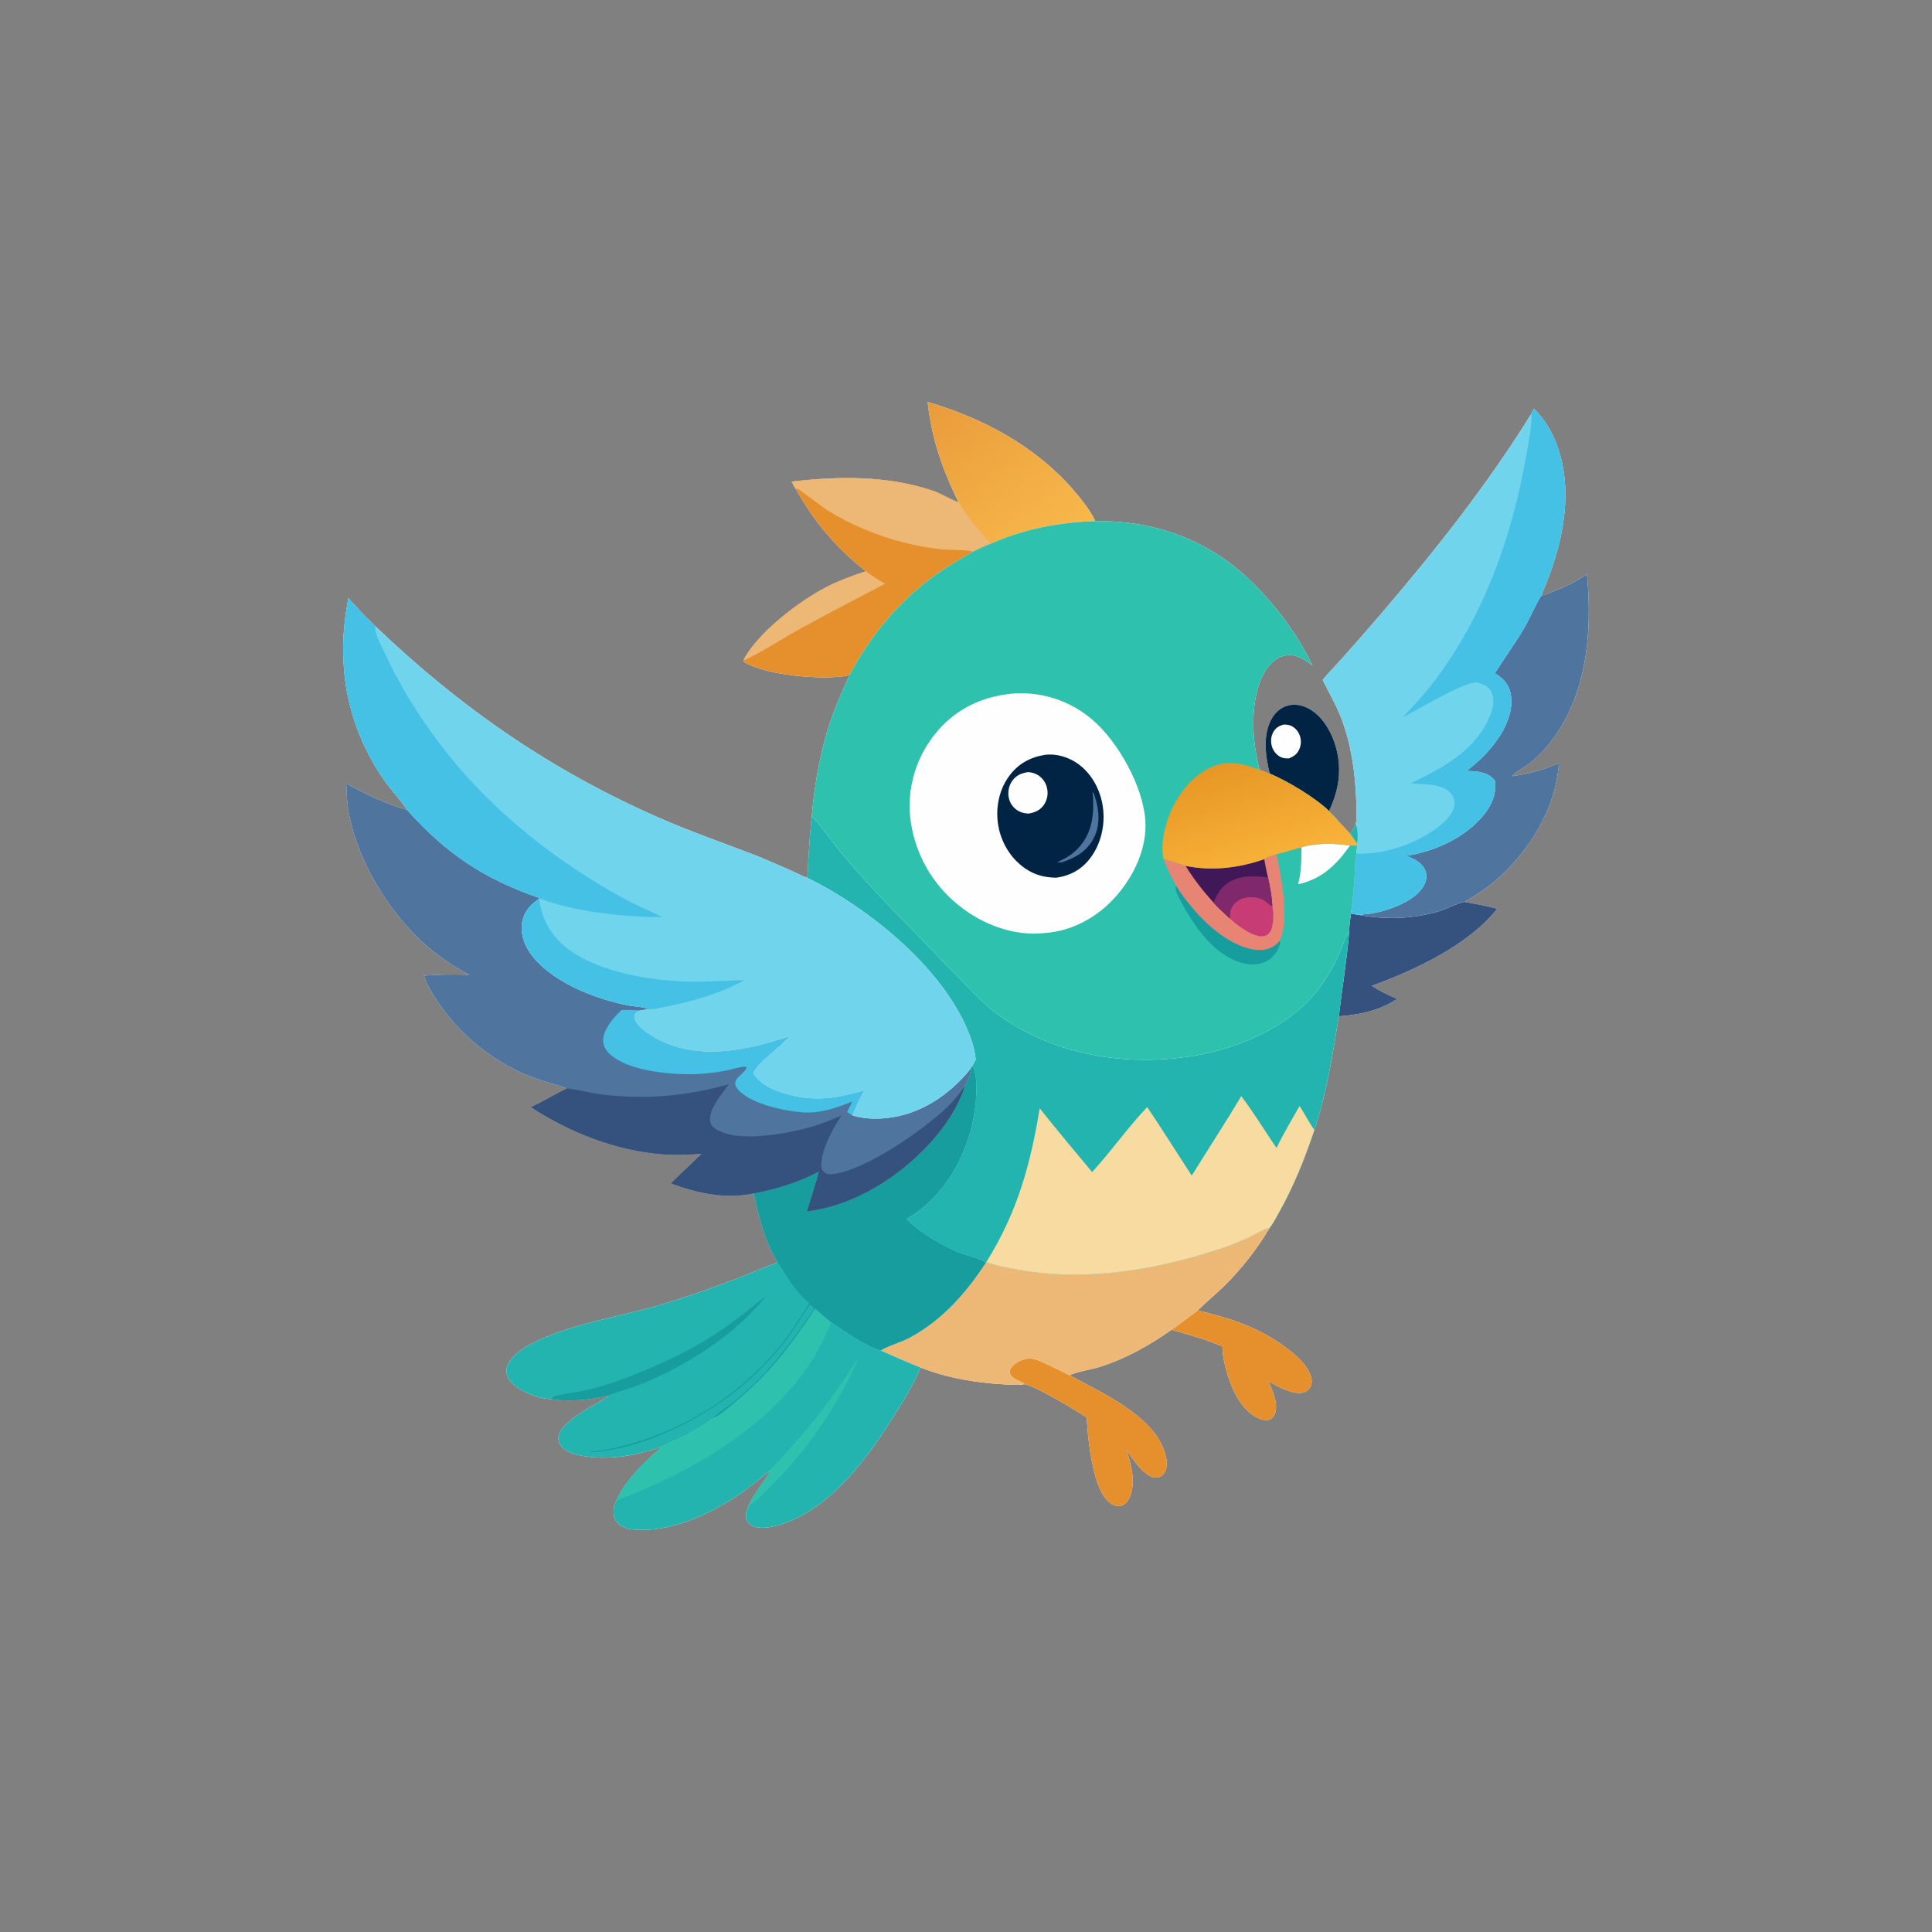 <?xml version="1.0" encoding="utf-8"?>
<!-- Generator: Adobe Illustrator 27.5.0, SVG Export Plug-In . SVG Version: 6.00 Build 0)  -->
<svg version="1.1" id="Layer_1" xmlns="http://www.w3.org/2000/svg" xmlns:xlink="http://www.w3.org/1999/xlink" x="0px" y="0px"
	 viewBox="0 0 2000 2000" style="enable-background:new 0 0 2000 2000;" xml:space="preserve">
<rect x="0" y="0" width="2000" height="2000" fill="#808080" stroke="none"/>
<g>
	<path style="fill:#FEFEFE;" d="M1601.944,794.709c3.97-1.39,7.89-2.91,11.76-4.57c-2.99,46.25-29.76,89.85-64.03,120.16
		c-10.17,8.99-21.83,16.29-33.41,23.3c11.23,2.18,22.64,4.09,33.69,7.1c-29.51,37.48-85.95,63.98-130,79.8
		c8.6,5.38,17,9.78,26.48,13.45c-18.56,12.39-38.64,16.26-60.5,18.19c-6.19,38.35-12.74,80.83-25.33,117.57
		c-9.98,29.8-21.67,59.02-37.19,86.4c-2.79,4.9-5.57,10.58-9.07,14.94c-3.32,5.59-6.81,11.06-10.47,16.41
		c-3.67,5.36-7.51,10.59-11.52,15.7c-4.02,5.1-8.19,10.07-12.52,14.91c-4.34,4.83-8.83,9.52-13.47,14.06
		c-8.62,8.34-17.93,15.98-26.45,24.41c34.07,8.3,61.43,16.7,90.29,37.72c8.47,6.17,17.42,13.71,23.06,22.67
		c2.9,4.62,5.68,10.77,4.22,16.31c-0.81,3.08-3.04,5.88-5.87,7.34c-5.92,3.05-14.13,0.66-20.04-1.53
		c-6.42-2.38-12.42-5.77-18.35-9.17c3.95,9.52,10.48,23.49,6.49,33.77c-1.01,2.6-2.74,4.77-5.42,5.76
		c-4.11,1.52-9.07,0.01-12.82-1.85c-16.4-8.12-25.64-28.06-30.78-44.61c-2.88-9.25-5.05-19.31-5.33-29.01
		c-17.08-7.6-34.72-12.2-52.61-17.35c-22.81,16.1-47.11,29.77-73.81,38.3c-8.51,2.72-25.24,5.33-31.78,8.84
		c32.86,17.52,87.1,42.09,98.6,79.8c1.99,6.51,3.37,14.12,0.02,20.45c-1.29,2.44-3.52,4.38-6.18,5.2
		c-3.61,1.11-7.34-0.11-10.47-1.98c-9.52-5.7-16.51-17.25-22.98-26.08c4.93,14.87,10.21,34.83,2.78,49.85
		c-1.64,3.32-4.27,6.51-7.92,7.64c-3.46,1.06-7.12,0.14-10.15-1.67c-11.44-6.81-16.64-26.16-19.31-38.27
		c-3.66-16.66-5.8-34.36-6.51-51.39c-12.77-7.9-51.11-31.63-64.39-34.45c-6.08,1.34-13.65,0.64-19.85,0.33
		c-29.46-1.46-60.39-6.59-87.89-17.52c-6.58,16.57-16.58,32.74-26.03,47.84c-26.08,41.69-60.41,89.99-106.96,110.24
		c-10.28,4.48-29.35,10.98-40.38,6.14c-3.11-1.36-5.94-4.27-6.93-7.55c-1.34-4.41,0.59-9.68,2.4-13.7
		c5.66-13.59,16.4-23.9,22.63-36.88c-10.53,8.6-20.87,17.41-32.12,25.09c-30.19,20.62-72.78,40.25-109.96,36.55
		c-6.37-0.64-12.85-2.63-16.98-7.83c-3.22-4.06-3.91-8.9-3.22-13.92c0.41-3.04,1.34-5.61,2.69-8.35
		c9.46-21.74,29.29-39.44,46.38-55.32c-24.59,8.45-52.12,13.48-78.08,9.7c-8.62-1.25-20.54-3.59-25.79-11.21
		c-1.97-2.85-2.93-6.35-2.3-9.79c2.92-16.02,37.82-32.16,50.7-40.74l0.59-1.33c-17.73,4.63-40.82,6.76-59.07,3.67
		c-7.61,0.13-16.85-2.84-23.82-5.8c-8.25-3.51-18.25-9.58-21.53-18.31c-1.51-4.05-1.08-8.21,0.84-12.04
		c6.58-13.09,24.48-21.75,37.24-27.21c38.32-16.45,82.12-22.7,122.17-34.65c27.69-8.26,54.5-17.88,81.45-28.29
		c12.77-4.93,25.33-10.55,38.22-15.13c-13.15-21.85-19.51-46.72-24.72-71.4c-29.66,6.1-58-0.16-85.83-10.32
		c10.33-10.51,21.38-20.4,31.85-30.78c-13.33,1.07-26.51,1.68-39.88,0.69c-48.27-3.56-96.77-22.56-136.95-48.94
		c12.85-5.82,24.72-13.18,37.33-19.41c-18.24-6.19-33.36-9.28-51.15-18.07c-2.04-0.99-4.06-2.01-6.07-3.07
		c-2.01-1.06-4-2.15-5.97-3.27c-1.97-1.12-3.93-2.27-5.86-3.46c-1.94-1.18-3.85-2.39-5.75-3.64c-1.9-1.25-3.77-2.52-5.63-3.83
		c-1.85-1.3-3.69-2.64-5.5-4c-1.81-1.37-3.6-2.76-5.37-4.19c-1.77-1.42-3.51-2.87-5.23-4.35c-1.72-1.48-3.42-2.98-5.09-4.52
		c-1.67-1.53-3.32-3.09-4.94-4.68c-1.62-1.59-3.22-3.2-4.79-4.83c-1.57-1.64-3.11-3.31-4.63-4.99c-1.51-1.69-3-3.4-4.46-5.14
		c-1.46-1.74-2.9-3.49-4.3-5.28c-1.41-1.78-2.78-3.58-4.13-5.41c-1.34-1.82-2.66-3.67-3.95-5.54c-6.01-8.74-11.86-18.32-15.27-28.41
		c15.5-1.35,31.3-1.36,46.84-0.89c-18.25-9.81-34.71-20.93-49.8-35.16c-34.97-32.94-64.49-82.09-74.17-129.29
		c-2.3-11.22-2.85-22.19-3.16-33.59c20.36,11.18,40.54,20.98,62.98,27.36c-7.91-11.68-17.92-21.93-25.81-33.69
		c-37.66-56.1-48.07-119.7-34.96-185.39c8.96,9.98,18.25,19.62,27.89,28.95c87.78,84.15,182.01,149.4,293.58,198.27
		c31.15,13.64,63.41,25.01,95.18,37.09c14.61,5.56,28.96,12.19,43.31,18.39c4.8,2.07,10.14,5.19,15.05,6.74
		c1.3-21.02,2.25-42.12,4.55-63.07c3.1-36.14,9.79-73.09,22.28-107.24c4.93-13.46,10.95-26.48,16.86-39.53
		c-0.28,0.07-0.56,0.14-0.85,0.21c-25,5.43-87.25,0-108.93-14.26l-0.04-1.36c14.37-28.08,57.35-61.04,85.75-75.68
		c13.09-6.75,27.04-11.84,41.02-16.44c-30.98-24.67-53.12-50.66-72.5-85.2c-1.72-2.44-3.02-4.96-4.34-7.63
		c48.52-5.61,98.4-6.37,145.29,9.17c9.74,3.22,18.3,9.11,27.48,12.33c-16.73-34.47-27.78-65.59-31.94-103.89
		c56.8,16.33,111.79,45.95,150.85,91.1c7.84,9.06,16.39,19.77,21.82,30.5c0.41,0.82,0.44,0.95,0.7,1.7
		c61.95-0.79,117.2,19.21,161.89,62.74c24.87,24.24,48.33,55.38,63.06,86.89c-7.76-6.34-16.1-11.99-26.67-10.75
		c-8.23,0.97-14.66,6.04-19.53,12.47c-16.04,21.16-16.83,58.1-13.09,83.36c1.16,7.59,2.65,15.11,4.48,22.57
		c3.44,1.63,7.1,2.63,10.61,4.08c-4.54-17.99-7.57-40.86,2.51-57.67c3.9-6.52,9.92-11.4,17.42-13.07
		c8.26-1.85,16.57,0.67,23.49,5.27c14.55,9.67,23.41,28.38,26.72,45.07c4.1,20.72,0.17,40.32-8.82,59.16
		c7.52,7.65,14.5,15.81,21.93,23.55c2.25-3.21,4.08-6.34,5.8-9.85c1.4-8.21,0.81-16.6,0.47-24.88c-1.2-29.13-5.08-57.76-15.57-85.17
		c-5.29-13.81-12.68-26.16-19.2-39.34c6-7.33,12.87-14.18,19.19-21.26c13.72-15.36,27.37-30.87,40.75-46.52
		c56.47-66.07,110.14-133.59,155.98-207.57l2.72-5.44c22.65,21.75,31.96,54.87,32.57,85.52c0.74,37.38-10.36,74.19-25.08,108.19
		c17.17-5.9,32.36-12.05,47.43-22.4c5.95,59.9-0.07,127.86-39.67,176.26c-5.95,7.28-11.94,13.49-19.33,19.37
		c-3.64,2.9-16.96,10.42-18.57,13.46c4.17-0.56,8.32-1.27,12.44-2.11c4.12-0.84,8.21-1.82,12.27-2.94
		S1597.964,796.089,1601.944,794.709z"/>
	<path style="fill:#012444;" d="M1375.764,839.599c-14.19-13.89-43.08-31.1-61.32-38.76c-4.54-17.99-7.57-40.86,2.51-57.67
		c3.9-6.52,9.92-11.4,17.42-13.07c8.26-1.85,16.57,0.67,23.49,5.27c14.55,9.67,23.41,28.38,26.72,45.07
		C1388.684,801.159,1384.754,820.759,1375.764,839.599z"/>
	<path style="fill:#FEFEFE;" d="M1329.162,750.028c2.08,0.113,4.238,0.175,6.219,0.881c4.483,1.595,8.071,5.347,9.836,9.714
		c0.238,0.585,0.448,1.181,0.627,1.786c0.18,0.605,0.329,1.218,0.449,1.839c0.119,0.62,0.208,1.244,0.267,1.873
		c0.058,0.629,0.085,1.26,0.081,1.891c-0.004,0.631-0.038,1.261-0.104,1.889c-0.066,0.628-0.162,1.252-0.289,1.872
		c-0.127,0.619-0.284,1.23-0.47,1.833c-0.187,0.602-0.403,1.195-0.649,1.778c-2.258,5.25-5.642,7.545-10.739,9.69
		c-3.241,0.036-6.068,0.019-8.997-1.538c-4.312-2.289-7.502-6.453-8.814-11.134c-1.354-4.835-0.935-10.263,1.574-14.659
		C1320.709,753.263,1324.306,751.265,1329.162,750.028z"/>
	<path style="fill:#E58F2D;" d="M1357.484,1433.239c-0.81,3.08-3.04,5.88-5.87,7.34c-5.92,3.05-14.13,0.66-20.04-1.53
		c-6.42-2.38-12.42-5.77-18.35-9.17c3.95,9.52,10.48,23.49,6.49,33.77c-1.01,2.6-2.74,4.77-5.42,5.76
		c-4.11,1.52-9.07,0.01-12.82-1.85c-16.4-8.12-25.64-28.06-30.78-44.61c-2.88-9.25-5.05-19.31-5.33-29.01
		c-17.08-7.6-34.72-12.2-52.61-17.35c9.229-6.44,18.07-13.43,27.16-20.05c34.07,8.3,61.43,16.7,90.29,37.72
		c8.47,6.17,17.42,13.71,23.06,22.67C1356.164,1421.549,1358.944,1427.699,1357.484,1433.239z"/>
	<path style="fill:#E58F2D;" d="M1205.784,1523.979c-1.29,2.44-3.52,4.38-6.18,5.2c-3.61,1.11-7.34-0.11-10.47-1.98
		c-9.52-5.7-16.51-17.25-22.98-26.08c4.93,14.87,10.21,34.83,2.78,49.85c-1.64,3.32-4.27,6.51-7.92,7.64
		c-3.46,1.06-7.12,0.14-10.15-1.67c-11.44-6.81-16.64-26.16-19.31-38.27c-3.66-16.66-5.8-34.36-6.51-51.39
		c-12.77-7.9-51.11-31.63-64.39-34.45c-4.48-3.48-13.4-5.1-15.19-11.24c-0.45-1.55-0.24-2.99,0.47-4.42
		c2.22-4.51,8.67-8.3,13.29-9.79c0.98-0.31,1.98-0.55,3-0.72c1.01-0.17,2.03-0.26,3.06-0.29s2.06,0.01,3.08,0.13
		c1.02,0.11,2.03,0.29,3.03,0.55c5.66,1.44,29.14,13.28,35.77,16.68c32.86,17.52,87.1,42.09,98.6,79.8
		C1207.754,1510.039,1209.134,1517.649,1205.784,1523.979z"/>
	<path style="fill:#34527D;" d="M1419.954,1020.499c8.6,5.38,17,9.78,26.48,13.45c-18.56,12.39-38.64,16.26-60.5,18.19
		c3.43-29.12,8.29-58.11,10.74-87.35c-0.1-6.18,1.15-12.82,1.8-19l7.12,1.14c28.07,5.31,57.15,4.54,84.62-3.77
		c8.31-2.52,16.53-7.54,24.89-9.33c0.38-0.08,0.77-0.15,1.16-0.23c11.23,2.18,22.64,4.09,33.69,7.1
		C1520.444,978.179,1464.004,1004.679,1419.954,1020.499z"/>
	<linearGradient id="SVGID_1_" gradientUnits="userSpaceOnUse" x1="973.779" y1="410.187" x2="1091.864" y2="567.341">
		<stop  offset="0" style="stop-color:#E99C3B"/>
		<stop  offset="1" style="stop-color:#F8B84A"/>
	</linearGradient>
	<path style="fill:url(#SVGID_1_);" d="M1133.694,539.479c-36.46,1.07-74.35,8.22-107.8,23.25c-12.81-13.39-23.91-26.79-33.63-42.66
		c-16.73-34.47-27.78-65.59-31.94-103.89c56.8,16.33,111.79,45.95,150.85,91.1c7.84,9.06,16.39,19.77,21.82,30.5
		C1133.404,538.599,1133.434,538.729,1133.694,539.479z"/>
	<path style="fill:#4F749E;" d="M1601.944,794.709c3.97-1.39,7.89-2.91,11.76-4.57c-2.99,46.25-29.76,89.85-64.03,120.16
		c-10.17,8.99-21.83,16.29-33.41,23.3c-0.39,0.08-0.78,0.15-1.16,0.23c-8.36,1.79-16.58,6.81-24.89,9.33
		c-27.47,8.31-56.55,9.08-84.62,3.77c2.83-0.09,5.64-0.29,8.45-0.6c2.81-0.3,5.6-0.72,8.37-1.23c2.78-0.52,5.53-1.14,8.26-1.87
		s5.43-1.56,8.09-2.49c12.94-4.44,30-12.6,36.04-25.78c2.06-4.49,2.46-9.5,0.49-14.1c-3.5-8.14-11.68-11.74-19.3-14.96
		c30.31-4.85,63.03-19.68,81.83-44.78c7.38-9.86,11.4-20.56,9.61-33.03c-0.68-0.82-1.35-1.62-2.11-2.36
		c-7.29-7.04-17.86-7.45-27.35-7.55c13.66-10.36,26.1-22.85,35.25-37.42c7.82-12.46,13.88-29.2,10.23-44.02
		c-2.34-9.46-8.02-14.96-16.07-19.76c9.77-15.52,20.61-30.19,29.92-46.04c6.52-11.1,11.33-23.2,18.02-34.11
		c17.17-5.9,32.36-12.05,47.43-22.4c5.95,59.9-0.07,127.86-39.67,176.26c-5.95,7.28-11.94,13.49-19.33,19.37
		c-3.64,2.9-16.96,10.42-18.57,13.46c4.17-0.56,8.32-1.27,12.44-2.11c4.12-0.84,8.21-1.82,12.27-2.94
		S1597.964,796.089,1601.944,794.709z"/>
	<path style="fill:#E58F2D;" d="M1025.894,562.729c-6.07,2.69-12.54,5.12-18.38,8.25c-14.85,8.47-29.7,17.15-43.45,27.36
		c-35.02,26.01-64.56,61.99-84.68,100.59c-0.28,0.07-0.56,0.14-0.85,0.21c-25,5.43-87.25,0-108.93-14.26l-0.04-1.36
		c14.37-28.08,57.35-61.04,85.75-75.68c13.09-6.75,27.04-11.84,41.02-16.44c-30.98-24.67-53.12-50.66-72.5-85.2
		c-1.72-2.44-3.02-4.96-4.34-7.63c48.52-5.61,98.4-6.37,145.29,9.17c9.74,3.22,18.3,9.11,27.48,12.33
		C1001.984,535.939,1013.084,549.339,1025.894,562.729z"/>
	<path style="fill:#EDB775;" d="M916.384,604.139c-30.95,16.46-62.22,32.45-92.87,49.43c-10.79,5.98-44.93,27.48-53.95,29.95
		c14.37-28.08,57.35-61.04,85.75-75.68c13.09-6.75,27.04-11.84,41.02-16.44c6.14,4.39,12.22,8.8,18.98,12.2L916.384,604.139z"/>
	<path style="fill:#EDB775;" d="M1025.894,562.729c-6.07,2.69-12.54,5.12-18.38,8.25c-10.21-2.27-22.13-1.27-32.69-2.34
		c-27.58-2.79-55.45-10.31-80.95-21.12c-12.86-5.45-25.18-11.64-37.02-19.07c-4.58-2.87-29.87-22-30.4-22.17
		c-0.84-0.26-1.75-0.05-2.62-0.08c-1.72-2.44-3.02-4.96-4.34-7.63c48.52-5.61,98.4-6.37,145.29,9.17
		c9.74,3.22,18.3,9.11,27.48,12.33C1001.984,535.939,1013.084,549.339,1025.894,562.729z"/>
	<path style="fill:#EDB775;" d="M1314.344,1271.049c-3.32,5.59-6.81,11.06-10.47,16.41c-3.67,5.36-7.51,10.59-11.52,15.7
		c-4.02,5.1-8.19,10.07-12.52,14.91c-4.34,4.83-8.83,9.52-13.47,14.06c-8.62,8.34-17.93,15.98-26.45,24.41
		c-9.09,6.62-17.93,13.61-27.16,20.05c-22.81,16.1-47.11,29.77-73.81,38.3c-8.51,2.72-25.24,5.33-31.78,8.84
		c-6.63-3.4-30.11-15.24-35.77-16.68c-1-0.26-2.01-0.44-3.03-0.55c-1.02-0.12-2.05-0.16-3.08-0.13s-2.05,0.12-3.06,0.29
		c-1.02,0.17-2.02,0.41-3,0.72c-4.62,1.49-11.07,5.28-13.29,9.79c-0.71,1.43-0.92,2.87-0.47,4.42c1.79,6.14,10.71,7.76,15.19,11.24
		c-6.08,1.34-13.65,0.64-19.85,0.33c-29.46-1.46-60.39-6.59-87.89-17.52c-13.93-5.39-27.45-11.62-41.13-17.6
		c5.19-4.05,22.04-9.05,29.7-13.2c33.82-18.28,58.34-46.16,79.15-77.91l0.32-0.31c10.41,3.65,21.91,5.76,32.74,7.73
		c70.85,12.89,144.34,0.2,211.89-22.41c9.43-3.25,18.67-6.96,27.73-11.14c6.22-2.94,13.44-7.75,20-9.49
		C1313.654,1271.219,1314.004,1271.139,1314.344,1271.049z"/>
	<path style="fill:#23B4AF;" d="M952.914,1415.639c-6.58,16.57-16.58,32.74-26.03,47.84c-26.08,41.69-60.41,89.99-106.96,110.24
		c-10.28,4.48-29.35,10.98-40.38,6.14c-3.11-1.36-5.94-4.27-6.93-7.55c-1.34-4.41,0.59-9.68,2.4-13.7
		c5.66-13.59,16.4-23.9,22.63-36.88c-10.53,8.6-20.87,17.41-32.12,25.09c-30.19,20.62-72.78,40.25-109.96,36.55
		c-6.37-0.64-12.85-2.63-16.98-7.83c-3.22-4.06-3.91-8.9-3.22-13.92c0.41-3.04,1.34-5.61,2.69-8.35
		c9.46-21.74,29.29-39.44,46.38-55.32c1.7-2.16,14.51-6.8,18.25-8.65c11.96-5.91,25.41-12.9,35.69-21.39
		c7.02-2.84,14.89-10.19,20.82-15.04c37.2-30.42,58.08-58.45,84.66-98.17c5.41,4.9,10.96,9.65,16.64,14.24
		c13.25,8.84,35.99,24.96,51.29,29.1C925.464,1404.019,938.984,1410.249,952.914,1415.639z"/>
	<path style="fill:#2EC1AE;" d="M887.984,1405.689c-3.59,11.05-9.28,21.94-14.8,32.15c-2.5,4.62-5.08,9.2-7.74,13.73
		c-2.67,4.52-5.41,9-8.24,13.43c-2.83,4.43-5.74,8.81-8.72,13.13c-2.99,4.32-6.05,8.59-9.19,12.8c-3.15,4.21-6.36,8.37-9.66,12.46
		c-3.29,4.09-6.66,8.13-10.1,12.1c-3.44,3.97-6.95,7.88-10.53,11.72c-3.58,3.85-7.23,7.63-10.95,11.34
		c-6.26,6.35-14.01,15.28-21.86,19.46c-0.21,0.11-0.42,0.21-0.63,0.32l-0.55,0.28c5.66-13.59,16.4-23.9,22.63-36.88
		c3.09-4.57,7.74-8.71,11.48-12.77c6.81-7.45,13.53-14.98,20.15-22.6C850.754,1461.529,871.204,1433.929,887.984,1405.689z"/>
	<path style="fill:#2EC1AE;" d="M860.494,1368.939c-6.14,13.71-12.1,27.41-20.27,40.07c-43.35,67.2-122.97,113.99-196.06,141.94
		c-2.03,0.78-4.09,1.5-6.11,2.32c9.46-21.74,29.29-39.44,46.38-55.32c1.7-2.16,14.51-6.8,18.25-8.65
		c11.96-5.91,25.41-12.9,35.69-21.39c7.02-2.84,14.89-10.19,20.82-15.04c37.2-30.42,58.08-58.45,84.66-98.17
		C849.264,1359.599,854.814,1364.349,860.494,1368.939z"/>
	<path style="fill:#71D4ED;" d="M1595.324,616.829c-6.69,10.91-11.5,23.01-18.02,34.11c-9.31,15.85-20.15,30.52-29.92,46.04
		c8.05,4.8,13.73,10.3,16.07,19.76c3.65,14.82-2.41,31.56-10.23,44.02c-9.15,14.57-21.59,27.06-35.25,37.42
		c9.49,0.1,20.06,0.51,27.35,7.55c0.76,0.74,1.43,1.54,2.11,2.36c1.79,12.47-2.23,23.17-9.61,33.03
		c-18.8,25.1-51.52,39.93-81.83,44.78c7.62,3.22,15.8,6.82,19.3,14.96c1.97,4.6,1.57,9.61-0.49,14.1
		c-6.04,13.18-23.1,21.34-36.04,25.78c-2.66,0.93-5.36,1.76-8.09,2.49s-5.48,1.35-8.26,1.87c-2.77,0.51-5.56,0.93-8.37,1.23
		c-2.811,0.31-5.62,0.51-8.45,0.6l-7.12-1.14c1.95-13.2,3.03-26.77,3.98-40.08c0.49-6.77-0.16-15.68,1.79-21.96
		c0.1-2.9,0.22-5.58,0.89-8.41c0.05-0.83-0.14-1.4-0.36-2.19c-2.3-3.38-4.66-6.71-7.08-10c2.25-3.21,4.08-6.34,5.8-9.85
		c1.4-8.21,0.81-16.6,0.47-24.88c-1.2-29.13-5.08-57.76-15.57-85.17c-5.29-13.81-12.68-26.16-19.2-39.34
		c6-7.33,12.87-14.18,19.19-21.26c13.72-15.36,27.37-30.87,40.75-46.52c56.47-66.07,110.14-133.59,155.98-207.57l2.72-5.44
		c22.65,21.75,31.96,54.87,32.57,85.52C1621.144,546.019,1610.044,582.829,1595.324,616.829z"/>
	<path style="fill:#23B4AF;" d="M1404.774,873.149c-2.3-3.38-4.66-6.71-7.08-10c2.25-3.21,4.08-6.34,5.8-9.85
		C1405.484,857.569,1405.944,868.489,1404.774,873.149z"/>
	<path style="fill:#44C1E4;" d="M1595.324,616.829c-6.69,10.91-11.5,23.01-18.02,34.11c-9.31,15.85-20.15,30.52-29.92,46.04
		c8.05,4.8,13.73,10.3,16.07,19.76c3.65,14.82-2.41,31.56-10.23,44.02c-9.15,14.57-21.59,27.06-35.25,37.42
		c9.49,0.1,20.06,0.51,27.35,7.55c0.76,0.74,1.43,1.54,2.11,2.36c1.79,12.47-2.23,23.17-9.61,33.03
		c-18.8,25.1-51.52,39.93-81.83,44.78c7.62,3.22,15.8,6.82,19.3,14.96c1.97,4.6,1.57,9.61-0.49,14.1
		c-6.04,13.18-23.1,21.34-36.04,25.78c-2.66,0.93-5.36,1.76-8.09,2.49s-5.48,1.35-8.26,1.87c-2.77,0.51-5.56,0.93-8.37,1.23
		c-2.811,0.31-5.62,0.51-8.45,0.6l-7.12-1.14c1.95-13.2,3.03-26.77,3.98-40.08c0.49-6.77-0.16-15.68,1.79-21.96
		c29.29,0.91,61.51-9.99,84.79-27.76c7.25-5.53,15.64-13.87,16.6-23.36c0.41-3.98-0.77-7.74-3.33-10.8
		c-9.59-11.5-27.97-9.41-41.06-10.95l-0.67-0.09c33.67-16.24,67.81-34.24,82.38-71.12c2.8-7.09,4.57-15.25,1.23-22.48
		c-2.61-5.62-6.35-7.93-12.01-9.82c-1.89-0.63-3.71-1.2-5.72-0.87c-16.84,2.77-56.91,27.25-74.17,35.87
		c11.35-11.73,22.27-23.78,32.16-36.78c51.3-67.42,80.64-149.32,95.17-232.17c1.97-11.24,6.9-34.55,5.5-44.86l2.72-5.44
		c22.65,21.75,31.96,54.87,32.57,85.52C1621.144,546.019,1610.044,582.829,1595.324,616.829z"/>
	<path style="fill:#23B4AF;" d="M1020.634,1306.929c-20.81,31.75-45.33,59.63-79.15,77.91c-7.66,4.15-24.51,9.15-29.7,13.2
		c-15.3-4.14-38.04-20.26-51.29-29.1c-5.68-4.59-11.23-9.34-16.64-14.24c-26.58,39.72-47.46,67.75-84.66,98.17
		c-5.93,4.85-13.8,12.2-20.82,15.04c-10.28,8.49-23.73,15.48-35.69,21.39c-3.74,1.85-16.55,6.49-18.25,8.65
		c-24.59,8.45-52.12,13.48-78.08,9.7c-8.62-1.25-20.54-3.59-25.79-11.21c-1.97-2.85-2.93-6.35-2.3-9.79
		c2.92-16.02,37.82-32.16,50.7-40.74l0.59-1.33c-17.73,4.63-40.82,6.76-59.07,3.67c-7.61,0.13-16.85-2.84-23.82-5.8
		c-8.25-3.51-18.25-9.58-21.53-18.31c-1.51-4.05-1.08-8.21,0.84-12.04c6.58-13.09,24.48-21.75,37.24-27.21
		c38.32-16.45,82.12-22.7,122.17-34.65c27.69-8.26,54.5-17.88,81.45-28.29c12.77-4.93,25.33-10.55,38.22-15.13
		c-13.15-21.85-19.51-46.72-24.72-71.4c24.18-4.73,45.55-11.13,67.45-22.63c-3.69,13.86-8.24,27.55-12.46,41.27
		c21.55-2.7,41.88-9.61,61.16-19.53c41.82-21.5,87.48-64.26,102.21-109.76c2.61-5.58,6.84-12.28,6.19-18.55l1.7-2.85
		c8.22,14.63,2.49,51.72-1.84,67.32c-10.29,37.03-32.55,72.15-66.56,91.22c14.82,14.28,32.75,24.96,51.42,33.48
		C995.484,1298.079,1018.024,1303.979,1020.634,1306.929z"/>
	<path style="fill:#179D9D;" d="M793.154,1341.369c-32.23,40.9-82.62,72.45-130.5,91.97c-10.5,4.28-21.62,6.75-32.13,10.85
		l-0.97,0.39c-17.73,4.63-40.82,6.76-59.07,3.67c1.3-1.65,2.33-2.39,4.39-2.96c9.58-2.68,19.8-3.54,29.56-5.63
		c16.48-3.54,32.25-8.84,47.94-14.97c29.66-11.58,61.23-25.99,87.88-43.45C758.844,1369.059,775.824,1355.209,793.154,1341.369z"/>
	<path style="fill:#179D9D;" d="M1020.634,1306.929c-20.81,31.75-45.33,59.63-79.15,77.91c-7.66,4.15-24.51,9.15-29.7,13.2
		c-15.3-4.14-38.04-20.26-51.29-29.1c-5.68-4.59-11.23-9.34-16.64-14.24c-26.58,39.72-47.46,67.75-84.66,98.17
		c-5.93,4.85-13.8,12.2-20.82,15.04c0.13-1.5,15.81-12.41,18.04-14.14c36.31-28.14,60.43-60.73,85.91-98.33
		c-0.12-2.17-2.31-3.5-3.88-4.97c-6.61,9.14-12,19.19-18.56,28.41c-2.67,3.74-5.43,7.41-8.27,11.02c-2.85,3.62-5.77,7.16-8.77,10.64
		c-3.01,3.48-6.09,6.89-9.25,10.23c-3.16,3.34-6.39,6.6-9.7,9.79c-3.31,3.19-6.69,6.31-10.14,9.34c-3.45,3.04-6.97,5.99-10.56,8.87
		c-3.58,2.87-7.23,5.67-10.95,8.38c-3.71,2.71-7.48,5.33-11.32,7.86c-33.81,21.98-71.37,39.67-111.46,46.3
		c-6.14,1.02-13.65,2.9-19.82,1.58c12.5-0.79,24.73-3.36,36.84-6.44c1.95-0.51,3.9-1.04,5.84-1.59c1.94-0.54,3.88-1.11,5.81-1.7
		c1.93-0.58,3.85-1.19,5.77-1.81c1.92-0.63,3.83-1.27,5.74-1.93c1.91-0.66,3.81-1.34,5.7-2.04c1.89-0.69,3.78-1.41,5.66-2.15
		c1.88-0.73,3.75-1.48,5.61-2.25c1.87-0.78,3.72-1.57,5.57-2.37c1.85-0.81,3.69-1.64,5.53-2.48c1.83-0.84,3.65-1.7,5.47-2.58
		c1.81-0.88,3.62-1.78,5.42-2.69c1.8-0.92,3.59-1.85,5.37-2.8c1.78-0.95,3.55-1.91,5.31-2.9c1.76-0.98,3.51-1.98,5.26-3
		c1.74-1.02,3.47-2.05,5.19-3.11c1.72-1.05,3.43-2.12,5.13-3.2c1.7-1.09,3.4-2.19,5.07-3.31c1.68-1.11,3.35-2.25,5.01-3.4
		c1.66-1.15,3.3-2.32,4.94-3.5c1.63-1.18,3.25-2.38,4.86-3.6c1.62-1.21,3.21-2.44,4.8-3.68c1.59-1.25,3.16-2.51,4.73-3.79
		c1.56-1.27,3.11-2.57,4.65-3.87c1.53-1.31,3.06-2.63,4.57-3.97c1.51-1.33,3.01-2.68,4.49-4.05c1.49-1.37,2.96-2.75,4.42-4.14
		c1.46-1.39,2.9-2.8,4.33-4.22c1.43-1.43,2.85-2.86,4.25-4.31c1.41-1.45,2.79-2.92,4.17-4.39c1.37-1.48,2.73-2.97,4.08-4.48
		c1.34-1.5,2.67-3.02,3.99-4.55c1.31-1.53,2.61-3.07,3.9-4.62c11.55-14.14,21.35-29.54,30.68-45.19
		c-9.78-7.86-17.3-18.06-23.99-28.58c-2.82-4.44-5.43-9.31-8.76-13.38c-13.15-21.85-19.51-46.72-24.72-71.4
		c24.18-4.73,45.55-11.13,67.45-22.63c-3.69,13.86-8.24,27.55-12.46,41.27c21.55-2.7,41.88-9.61,61.16-19.53
		c41.82-21.5,87.48-64.26,102.21-109.76c2.61-5.58,6.84-12.28,6.19-18.55l1.7-2.85c8.22,14.63,2.49,51.72-1.84,67.32
		c-10.29,37.03-32.55,72.15-66.56,91.22c14.82,14.28,32.75,24.96,51.42,33.48C995.484,1298.079,1018.024,1303.979,1020.634,1306.929
		z"/>
	<path style="fill:#4F749E;" d="M998.694,1124.769c-14.73,45.5-60.39,88.26-102.21,109.76c-19.28,9.92-39.61,16.83-61.16,19.53
		c4.22-13.72,8.77-27.41,12.46-41.27c-21.9,11.5-43.27,17.9-67.45,22.63c-29.66,6.1-58-0.16-85.83-10.32
		c10.33-10.51,21.38-20.4,31.85-30.78c-13.33,1.07-26.51,1.68-39.88,0.69c-48.27-3.56-96.77-22.56-136.95-48.94
		c12.85-5.82,24.72-13.18,37.33-19.41c-18.24-6.19-33.36-9.28-51.15-18.07c-2.04-0.99-4.06-2.01-6.07-3.07
		c-2.01-1.06-4-2.15-5.97-3.27c-1.97-1.12-3.93-2.27-5.86-3.46c-1.94-1.18-3.85-2.39-5.75-3.64c-1.9-1.25-3.77-2.52-5.63-3.83
		c-1.85-1.3-3.69-2.64-5.5-4c-1.81-1.37-3.6-2.76-5.37-4.19c-1.77-1.42-3.51-2.87-5.23-4.35c-1.72-1.48-3.42-2.98-5.09-4.52
		c-1.67-1.53-3.32-3.09-4.94-4.68c-1.62-1.59-3.22-3.2-4.79-4.83c-1.57-1.64-3.11-3.31-4.63-4.99c-1.51-1.69-3-3.4-4.46-5.14
		c-1.46-1.74-2.9-3.49-4.3-5.28c-1.41-1.78-2.78-3.58-4.13-5.41c-1.34-1.82-2.66-3.67-3.95-5.54c-6.01-8.74-11.86-18.32-15.27-28.41
		c15.5-1.35,31.3-1.36,46.84-0.89c-18.25-9.81-34.71-20.93-49.8-35.16c-34.97-32.94-64.49-82.09-74.17-129.29
		c-2.3-11.22-2.85-22.19-3.16-33.59c20.36,11.18,40.54,20.98,62.98,27.36c40.95,45.7,79.52,71.31,137.54,91.41
		c-0.09,0.06-0.18,0.12-0.26,0.18c-0.2,0.13-0.4,0.26-0.6,0.41c-8.52,5.81-15.02,12.3-17.32,22.93
		c-2.44,11.29,1.16,23.14,7.52,32.49c20.51,30.14,68.38,48.79,103.3,55.18c5.07,0.93,15.6,1.15,19.61,3.88
		c-2.54,0.23-4.99,0.51-7.49,1.03c-2.22,0.44-4.25,0.78-5.76,2.63c-1.37,1.69-1.62,3.83-1.11,5.89
		c2.16,8.65,15.07,16.52,22.35,20.54c37.46,20.67,81.19,14.93,120.54,3.31c5.68-1.67,11.31-3.46,17-5.06
		c-9.24,10.79-32.71,26.68-37.21,37.62c8.18,13.47,24.05,19.31,38.75,22.94c27.96,6.9,49.16,2.81,76.17-4.82
		c-4.75,8.24-8.84,16.65-12.15,25.57c11.03,3.71,24.27,4.05,35.75,2.83c34.93-3.69,65.23-24.29,86.8-51.15
		C1005.534,1112.489,1001.304,1119.189,998.694,1124.769z"/>
	<path style="fill:#44C1E4;" d="M643.486,1045.462c6.755-0.182,13.518,0.194,20.268,0.462c-2.222,0.435-4.251,0.771-5.76,2.629
		c-1.37,1.689-1.623,3.829-1.109,5.89c2.154,8.648,15.064,16.517,22.347,20.536c37.458,20.67,81.191,14.926,120.545,3.313
		c5.673-1.674,11.307-3.458,17.001-5.062c-9.248,10.789-32.718,26.676-37.217,37.615c8.179,13.475,24.055,19.315,38.752,22.943
		c27.956,6.901,49.155,2.815,76.166-4.817c-4.75,8.239-8.832,16.648-12.145,25.567c-1.817-0.795-3.679-2.353-5.337-3.485
		c1.669-3.643,3.544-7.221,5.323-10.813c-16.984,6.959-33.886,12.728-52.596,11.19c-18.586-1.528-54.201-9-66.427-24.435
		c-8.282-10.454,8.973-15.07,9.659-22.732c-6.74-0.241-14.907,2.834-21.717,4.1c-11.505,2.141-23.634,3.574-35.343,3.665
		c-24.632,0.19-67.967-3.699-85.798-22.03c-3.545-3.646-5.869-8.136-5.737-13.309
		C624.655,1065.17,635.539,1052.969,643.486,1045.462z"/>
	<path style="fill:#34527D;" d="M998.694,1124.769c-14.73,45.5-60.39,88.26-102.21,109.76c-19.28,9.92-39.61,16.83-61.16,19.53
		c4.22-13.72,8.77-27.41,12.46-41.27c-21.9,11.5-43.27,17.9-67.45,22.63c-29.66,6.1-58-0.16-85.83-10.32
		c10.33-10.51,21.38-20.4,31.85-30.78c-13.33,1.07-26.51,1.68-39.88,0.69c-48.27-3.56-96.77-22.56-136.95-48.94
		c12.85-5.82,24.72-13.18,37.33-19.41c11.68,1.36,23.25,4.66,35.01,6.16c45.58,5.8,88.67,2.09,132.78-10.51
		c-5.58,7.41-11.68,14.91-15.93,23.18c-2.56,4.99-5.02,12.03-2.97,17.61c1.73,4.67,8.06,7.38,12.37,9.14
		c22.64,9.22,68.16,1.18,91.91-5.79c10.67-3.13,20.8-7.26,31-11.66c-8.92,13.83-19.62,32.6-20.77,49.39c-0.21,3.16,0.18,6.67,2.56,9
		c2.57,2.51,6.52,2.6,9.86,2.2c33-4.04,92.98-45.3,117.65-69.06C987.204,1139.699,992.954,1132.359,998.694,1124.769z"/>
	<path style="fill:#23B4AF;" d="M1396.674,964.789c-2.45,29.24-7.31,58.23-10.74,87.35c-6.19,38.35-12.74,80.83-25.33,117.57
		c-9.98,29.8-21.67,59.02-37.19,86.4c-2.79,4.9-5.57,10.58-9.07,14.94c-0.34,0.09-0.69,0.17-1.03,0.26
		c-6.56,1.74-13.78,6.55-20,9.49c-9.06,4.18-18.3,7.89-27.73,11.14c-67.55,22.61-141.04,35.3-211.89,22.41
		c-10.83-1.97-22.33-4.08-32.74-7.73l-0.32,0.31c-2.61-2.95-25.15-8.85-31.03-11.54c-18.67-8.52-36.6-19.2-51.42-33.48
		c34.01-19.07,56.27-54.19,66.56-91.22c4.33-15.6,10.06-52.69,1.84-67.32l3.43-6.42c-0.58-7.22-2.29-14.14-4.66-20.99
		c-24.31-70.34-104.91-135.69-169.66-167.19c1.3-21.02,2.25-42.12,4.55-63.07c0.35,0.21,0.71,0.39,1.05,0.61
		c4.65,2.85,21.16,26.26,26.03,32.24c6.49,7.98,13.31,15.75,20.07,23.51c23.62,27.12,49.41,52.17,74.25,78.14
		c12.93,13.69,26.06,27.21,39.37,40.54c8.45,8.54,16.73,17.43,26.16,24.9c59.83,47.36,141.75,60.1,215.34,46.08
		c46.95-8.95,99.42-33.15,126.83-73.88c5.97-8.85,11.22-18.1,15.78-27.75C1388.464,983.019,1391.854,970.619,1396.674,964.789z"/>
	<path style="fill:#F7DBA1;" d="M1360.604,1169.709c-9.98,29.8-21.67,59.02-37.19,86.4c-2.79,4.9-5.57,10.58-9.07,14.94
		c-0.34,0.09-0.69,0.17-1.03,0.26c-6.56,1.74-13.78,6.55-20,9.49c-9.06,4.18-18.3,7.89-27.73,11.14
		c-67.55,22.61-141.04,35.3-211.89,22.41c-10.83-1.97-22.33-4.08-32.74-7.73c32.07-51.3,45.53-100.07,55.37-159.29
		c17.63,22.33,36.08,44.11,54.28,65.97c19.77-21.65,36.8-45.95,56.95-67.25c15.82,23.33,30.72,47.32,46.16,70.9
		c16.97-27.47,34.71-54.4,51.19-82.2c13.08,16.94,24.4,35.98,36.56,53.64c7.02-14.81,15.88-29.17,23.85-43.5
		C1350.624,1153.029,1354.974,1161.789,1360.604,1169.709z"/>
	<path style="fill:#71D4ED;" d="M1010.014,1096.949l-3.43,6.42l-1.7,2.85c-21.57,26.86-51.87,47.46-86.8,51.15
		c-11.48,1.22-24.72,0.88-35.75-2.83c3.31-8.92,7.4-17.33,12.15-25.57c-27.01,7.63-48.21,11.72-76.17,4.82
		c-14.7-3.63-30.57-9.47-38.75-22.94c4.5-10.94,27.97-26.83,37.21-37.62c-5.69,1.6-11.32,3.39-17,5.06
		c-39.35,11.62-83.08,17.36-120.54-3.31c-7.28-4.02-20.19-11.89-22.35-20.54c-0.51-2.06-0.26-4.2,1.11-5.89
		c1.51-1.85,3.54-2.19,5.76-2.63c2.5-0.52,4.95-0.8,7.49-1.03c-4.01-2.73-14.54-2.95-19.61-3.88
		c-34.92-6.39-82.79-25.04-103.3-55.18c-6.36-9.35-9.96-21.2-7.52-32.49c2.3-10.63,8.8-17.12,17.32-22.93
		c0.2-0.15,0.4-0.28,0.6-0.41c0.08-0.06,0.17-0.12,0.26-0.18c-58.02-20.1-96.59-45.71-137.54-91.41
		c-7.91-11.68-17.92-21.93-25.81-33.69c-37.66-56.1-48.07-119.7-34.96-185.39c8.96,9.98,18.25,19.62,27.89,28.95
		c87.78,84.15,182.01,149.4,293.58,198.27c31.15,13.64,63.41,25.01,95.18,37.09c14.61,5.56,28.96,12.19,43.31,18.39
		c4.8,2.07,10.14,5.19,15.05,6.74c64.75,31.5,145.35,96.85,169.66,167.19C1007.724,1082.809,1009.434,1089.729,1010.014,1096.949z"
		/>
	<path style="fill:#44C1E4;" d="M558.734,929.999c-0.2,0.13-0.4,0.26-0.6,0.41c-0.04-0.23-0.06-0.46-0.09-0.69
		C558.274,929.809,558.504,929.899,558.734,929.999z"/>
	<path style="fill:#44C1E4;" d="M685.724,949.309c-37.05,0.32-92.23-5.44-126.99-19.31c0.08-0.06,0.17-0.12,0.26-0.18
		c-58.02-20.1-96.59-45.71-137.54-91.41c-7.91-11.68-17.92-21.93-25.81-33.69c-37.66-56.1-48.07-119.7-34.96-185.39
		c8.96,9.98,18.25,19.62,27.89,28.95c-0.91,7.67,5.29,18.13,8.44,25c17.9,39.06,39.15,72.63,65.7,106.29
		c48.79,61.86,116.19,114.62,185.36,151.82C660.394,938.009,673.194,943.179,685.724,949.309z"/>
	<path style="fill:#44C1E4;" d="M770.644,1014.729c-25.49,13.84-54.22,22.1-82.57,27.62c-5.09,0.98-11.69,2.77-16.83,2.54
		c-4.01-2.73-14.54-2.95-19.61-3.88c-34.92-6.39-82.79-25.04-103.3-55.18c-6.36-9.35-9.96-21.2-7.52-32.49
		c2.3-10.63,8.8-17.12,17.32-22.93c2.47,20.14,11.78,37.72,27.8,50.39c33.33,26.35,90.66,35.05,132.05,35.53
		C735.614,1016.529,753.074,1014.739,770.644,1014.729z"/>
	<path style="fill:#2EC1AE;" d="M1405.134,875.339c-0.67,2.83-0.79,5.51-0.89,8.41c-1.95,6.28-1.3,15.19-1.79,21.96
		c-0.95,13.31-2.03,26.88-3.98,40.08c-0.65,6.18-1.9,12.82-1.8,19c-4.82,5.83-8.21,18.23-11.55,25.3
		c-4.56,9.65-9.81,18.9-15.78,27.75c-27.41,40.73-79.88,64.93-126.83,73.88c-73.59,14.02-155.51,1.28-215.34-46.08
		c-9.43-7.47-17.71-16.36-26.16-24.9c-13.31-13.33-26.44-26.85-39.37-40.54c-24.84-25.97-50.63-51.02-74.25-78.14
		c-6.76-7.76-13.58-15.53-20.07-23.51c-4.87-5.98-21.38-29.39-26.03-32.24c-0.34-0.22-0.7-0.4-1.05-0.61
		c3.1-36.14,9.79-73.09,22.28-107.24c4.93-13.46,10.95-26.48,16.86-39.53c20.12-38.6,49.66-74.58,84.68-100.59
		c13.75-10.21,28.6-18.89,43.45-27.36c5.84-3.13,12.31-5.56,18.38-8.25c33.45-15.03,71.34-22.18,107.8-23.25
		c61.95-0.79,117.2,19.21,161.89,62.74c24.87,24.24,48.33,55.38,63.06,86.89c-7.76-6.34-16.1-11.99-26.67-10.75
		c-8.23,0.97-14.66,6.04-19.53,12.47c-16.04,21.16-16.83,58.1-13.09,83.36c1.16,7.59,2.65,15.11,4.48,22.57
		c3.44,1.63,7.1,2.63,10.61,4.08c18.24,7.66,47.13,24.87,61.32,38.76c7.52,7.65,14.5,15.81,21.93,23.55c2.42,3.29,4.78,6.62,7.08,10
		C1404.994,873.939,1405.184,874.509,1405.134,875.339z"/>
	<path style="fill:#FEFEFE;" d="M1347.204,877.057c15.706-4.673,34.266-4.04,50.296-1.786
		c-13.68,19.742-29.403,34.939-53.657,40.074C1347.053,902.464,1347.386,890.24,1347.204,877.057z"/>
	<path style="fill:#179D9D;" d="M1217.393,916.801c16.712,26.037,45.911,58.512,77.462,65.509c8.3,1.842,16.779,1.571,24.116-3.163
		c2.319-1.495,4.138-3.485,5.948-5.541c0.174,0.981,0.345,1.86,0.177,2.859c-1.185,7.049-7.043,14.589-13.135,18.12
		c-8.014,4.646-18.246,4.6-26.95,2.044c-29.503-8.662-49.418-38.9-63.11-64.556C1219.525,927.624,1215.84,921.854,1217.393,916.801z
		"/>
	<path style="fill:#E78473;" d="M1308.738,889.378c3.334-2.607,8.687-3.782,12.715-5.136c4.847,23.544,13.079,64.026,4.43,86.824
		c-0.321,0.848-0.633,1.696-0.965,2.54c-1.81,2.055-3.629,4.045-5.948,5.541c-7.337,4.734-15.815,5.005-24.116,3.163
		c-31.551-6.997-60.75-39.472-77.462-65.509c-1.146-2.962-3.184-5.934-4.65-8.784c-3.179-6.182-5.903-12.383-8.208-18.94
		c7.562,2.369,15.258,4.56,22.72,7.211C1254.41,901.989,1282.802,898.484,1308.738,889.378z"/>
	<path style="fill:#C73C75;" d="M1273.163,950.822c0.027-3.491-0.211-7.076,1.32-10.303c2.422-5.106,6.59-8.725,11.905-10.574
		c6.46-2.247,16.981-1.624,22.8,2.415c2.371,1.646,4.586,4.328,7.201,5.471c0.217,0.095,0.449,0.151,0.674,0.227
		c1.702,6.293,1.377,20.105-1.782,25.854c-1.377,2.506-3.531,4.329-6.343,4.99c-7.706,1.813-17.639-4.352-23.818-8.48
		C1280.848,957.566,1276.945,954.292,1273.163,950.822z"/>
	<path style="fill:#411857;" d="M1227.255,896.289c27.155,5.7,55.547,2.195,81.483-6.911c1.108,5.836,2.095,11.727,3.548,17.487
		c2.174,10.012,4.363,20.923,4.778,31.192c-0.225-0.076-0.458-0.131-0.674-0.227c-2.616-1.143-4.831-3.825-7.201-5.471
		c-5.819-4.038-16.34-4.661-22.8-2.415c-5.315,1.849-9.483,5.468-11.905,10.574c-1.531,3.227-1.293,6.812-1.32,10.303
		c-5.815-5.387-11.753-10.668-17.041-16.582C1245.29,922.223,1235.784,910.083,1227.255,896.289z"/>
	<path style="fill:#80286C;" d="M1312.286,906.865c2.174,10.012,4.363,20.923,4.778,31.192c-0.225-0.076-0.458-0.131-0.674-0.227
		c-2.616-1.143-4.831-3.825-7.201-5.471c-5.819-4.038-16.34-4.661-22.8-2.415c-5.315,1.849-9.483,5.468-11.905,10.574
		c-1.531,3.227-1.293,6.812-1.32,10.303c-5.815-5.387-11.753-10.668-17.041-16.582c3.482-7.418,6.729-14.403,13.614-19.342
		c12.148-8.715,27.577-8.705,41.683-6.657L1312.286,906.865z"/>
	
		<linearGradient id="SVGID_00000039847310892814201780000011540018628283598720_" gradientUnits="userSpaceOnUse" x1="1277.2" y1="788.558" x2="1310.91" y2="902.208">
		<stop  offset="0" style="stop-color:#E79725"/>
		<stop  offset="1" style="stop-color:#F9B43A"/>
	</linearGradient>
	<path style="fill:url(#SVGID_00000039847310892814201780000011540018628283598720_);" d="M1405.134,875.339
		c-2.5,0.29-5.12,0.04-7.63-0.07c-16.03-2.25-34.59-2.89-50.3,1.79c-8.48,2.39-17.15,5.37-25.75,7.18
		c-4.03,1.36-9.38,2.53-12.72,5.14c-25.93,9.1-54.32,12.61-81.479,6.91c-7.46-2.65-15.16-4.84-22.72-7.21
		c-3.19-13.74,0.52-30.62,5.29-43.58c7.72-21.02,23.31-41.99,44.12-51.42c16.83-7.62,33.29-3.54,49.89,2.68
		c3.44,1.63,7.1,2.63,10.61,4.08c18.24,7.66,47.13,24.87,61.32,38.76c7.52,7.65,14.5,15.81,21.93,23.55c2.42,3.29,4.78,6.62,7.08,10
		C1404.994,873.939,1405.184,874.509,1405.134,875.339z"/>
	<path style="fill:#FEFEFE;" d="M1047.788,718.052c0.103-0.016,0.204-0.037,0.308-0.046c0.928-0.073,1.858-0.135,2.788-0.185
		c0.93-0.05,1.861-0.089,2.792-0.115c0.931-0.028,1.863-0.044,2.794-0.049c0.932-0.004,1.864,0.004,2.795,0.023
		c0.931,0.019,1.862,0.049,2.792,0.091c0.931,0.041,1.862,0.094,2.791,0.16c0.929,0.065,1.858,0.141,2.785,0.228
		c0.927,0.088,1.854,0.187,2.778,0.298c0.925,0.11,1.848,0.232,2.771,0.366c0.922,0.133,1.842,0.278,2.76,0.433
		c0.919,0.157,1.835,0.324,2.75,0.503c0.914,0.179,1.826,0.369,2.735,0.57c0.909,0.201,1.817,0.414,2.721,0.637
		c0.905,0.223,1.806,0.458,2.704,0.704c0.899,0.246,1.795,0.503,2.687,0.771c0.892,0.268,1.781,0.547,2.666,0.838
		c0.886,0.29,1.768,0.591,2.646,0.902c0.877,0.312,1.751,0.634,2.621,0.968c0.87,0.333,1.735,0.678,2.597,1.033
		c0.861,0.354,1.718,0.72,2.57,1.096c0.852,0.375,1.7,0.762,2.543,1.159s1.681,0.804,2.513,1.222
		c0.832,0.418,1.66,0.846,2.482,1.284c0.823,0.438,1.64,0.886,2.45,1.344c0.812,0.458,1.617,0.927,2.416,1.406
		c0.799,0.478,1.593,0.966,2.381,1.464c0.788,0.498,1.569,1.005,2.343,1.522c0.775,0.517,1.544,1.043,2.305,1.579
		c0.762,0.536,1.518,1.081,2.266,1.636c0.748,0.555,1.489,1.119,2.224,1.692s1.462,1.155,2.182,1.746
		c0.72,0.591,1.433,1.191,2.138,1.799c26.727,22.783,52.293,68.808,54.747,103.999c1.998,28.666-11.605,57.28-30.108,78.444
		c-18.706,21.395-45.227,36.318-73.84,38.278l-1.199,0.131c-31.785,3.234-64.309-9.351-88.623-29.299
		c-0.868-0.7-1.727-1.411-2.577-2.133c-0.849-0.722-1.691-1.454-2.523-2.197c-0.832-0.742-1.654-1.495-2.468-2.258
		c-0.813-0.762-1.617-1.535-2.412-2.318c-0.794-0.782-1.579-1.574-2.355-2.376c-0.774-0.801-1.539-1.612-2.293-2.433
		c-0.755-0.821-1.501-1.651-2.235-2.49c-0.734-0.839-1.457-1.687-2.171-2.543c-0.714-0.857-1.416-1.723-2.108-2.597
		c-0.692-0.874-1.373-1.757-2.044-2.648c-0.67-0.891-1.329-1.79-1.977-2.697c-0.648-0.907-1.285-1.823-1.912-2.747
		c-0.625-0.923-1.239-1.853-1.842-2.791c-0.602-0.938-1.194-1.883-1.773-2.837c-0.579-0.953-1.146-1.913-1.702-2.879
		c-0.556-0.966-1.099-1.94-1.631-2.921c-0.531-0.98-1.05-1.966-1.558-2.959c-0.508-0.993-1.003-1.992-1.485-2.998
		c-0.482-1.005-0.952-2.016-1.41-3.033c-0.458-1.017-0.903-2.039-1.336-3.068c-0.432-1.027-0.852-2.06-1.259-3.099
		c-0.407-1.038-0.801-2.081-1.182-3.129c-0.381-1.047-0.749-2.1-1.105-3.157c-0.356-1.057-0.698-2.118-1.026-3.183
		c-0.33-1.065-0.646-2.135-0.948-3.209c-0.303-1.073-0.592-2.15-0.868-3.23c-0.277-1.081-0.539-2.164-0.788-3.25
		c-0.25-1.087-0.486-2.177-0.708-3.27c-0.222-1.092-0.431-2.187-0.626-3.286c-0.196-1.098-0.378-2.198-0.546-3.3
		c-0.168-1.102-0.323-2.206-0.465-3.313c-0.141-1.106-0.268-2.214-0.382-3.323c-0.088-0.98-0.165-1.96-0.23-2.941
		c-0.064-0.982-0.115-1.964-0.155-2.946c-0.04-0.983-0.068-1.966-0.083-2.949c-0.015-0.984-0.018-1.967-0.009-2.951
		c0.009-0.984,0.03-1.967,0.064-2.949c0.033-0.983,0.079-1.965,0.137-2.948c0.058-0.982,0.128-1.962,0.211-2.942
		c0.083-0.98,0.177-1.958,0.284-2.936c0.107-0.978,0.227-1.954,0.358-2.929c0.13-0.974,0.273-1.947,0.429-2.918
		c0.155-0.971,0.322-1.94,0.502-2.908c0.18-0.966,0.371-1.931,0.574-2.894c0.203-0.963,0.419-1.922,0.646-2.878
		c0.227-0.957,0.466-1.911,0.717-2.862c0.251-0.951,0.514-1.899,0.788-2.844c0.275-0.944,0.561-1.884,0.858-2.822
		c0.298-0.937,0.608-1.87,0.928-2.8c0.321-0.929,0.654-1.855,0.998-2.777c0.345-0.921,0.701-1.838,1.068-2.751
		c0.367-0.912,0.745-1.82,1.135-2.723c0.39-0.904,0.79-1.802,1.202-2.694c0.411-0.893,0.834-1.781,1.269-2.664
		c0.433-0.883,0.878-1.76,1.334-2.631c0.456-0.871,0.923-1.737,1.4-2.597c0.477-0.86,0.965-1.714,1.463-2.562
		c0.499-0.848,1.008-1.689,1.528-2.524c0.519-0.835,1.048-1.664,1.588-2.486c0.541-0.822,1.091-1.637,1.651-2.445
		c0.561-0.809,1.131-1.61,1.711-2.405c0.581-0.794,1.171-1.58,1.77-2.359c0.6-0.78,1.209-1.552,1.829-2.316
		c0.619-0.764,1.247-1.521,1.884-2.269C989.869,733.622,1017.177,720.881,1047.788,718.052z"/>
	<path style="fill:#012444;" d="M1081.523,781.429c12.448-1.555,25.172,2.393,35.164,9.819
		c13.905,10.334,22.541,26.932,24.968,43.902c2.654,18.551-1.689,38.102-13.033,53.176c-8.879,11.798-20.75,18.233-35.229,20.277
		c-11.971-0.245-22.032-2.704-32.028-9.532c-14.83-10.129-24.773-26.486-27.9-44.094c-3.085-17.365,0.285-36.288,10.592-50.762
		C1053.463,791.008,1065.698,784.08,1081.523,781.429z"/>
	<path style="fill:#4F749E;" d="M1131.012,819.56c1.303,1.464,1.936,3.616,2.534,5.478c4.487,13.948,5.569,29.381-1.373,42.714
		c-6.976,13.396-18.749,20.268-32.661,24.783l-5.163,0.436c2.68-1.92,5.81-3.123,8.688-4.718c1.499-0.84,2.957-1.748,4.373-2.724
		c1.415-0.975,2.781-2.014,4.1-3.117c1.319-1.103,2.584-2.265,3.794-3.485c1.21-1.221,2.36-2.495,3.452-3.823
		C1131.744,859.143,1132.886,839.235,1131.012,819.56z"/>
	<path style="fill:#FEFEFE;" d="M1064.469,799.261c3.93,0.391,7.233,1.25,10.557,3.475c0.585,0.393,1.149,0.815,1.692,1.264
		c0.543,0.448,1.062,0.924,1.557,1.425c0.495,0.502,0.964,1.027,1.407,1.575c0.443,0.548,0.857,1.117,1.243,1.706
		c0.385,0.59,0.74,1.198,1.065,1.823c0.325,0.625,0.618,1.265,0.88,1.92c0.26,0.655,0.487,1.321,0.681,1.998
		c0.195,0.677,0.355,1.362,0.48,2.056c0.149,0.749,0.259,1.503,0.331,2.262c0.07,0.76,0.101,1.522,0.093,2.285
		c-0.009,0.763-0.057,1.524-0.144,2.282c-0.088,0.758-0.214,1.51-0.381,2.255c-0.166,0.745-0.37,1.479-0.613,2.202
		c-0.242,0.724-0.522,1.433-0.838,2.128c-0.316,0.695-0.667,1.371-1.053,2.029c-0.387,0.659-0.807,1.295-1.26,1.909
		c-3.927,5.241-9.1,7.293-15.372,8.365c-4.453-0.215-8.323-1.11-12.069-3.669c-0.568-0.389-1.115-0.805-1.641-1.25
		c-0.526-0.445-1.027-0.915-1.505-1.41c-0.478-0.495-0.93-1.013-1.356-1.554c-0.426-0.542-0.823-1.103-1.192-1.683
		c-0.369-0.582-0.707-1.18-1.015-1.796c-0.308-0.615-0.584-1.244-0.828-1.889c-0.244-0.643-0.456-1.297-0.634-1.961
		c-0.178-0.665-0.322-1.338-0.432-2.017c-1.008-6.007,0.465-12.448,4.202-17.289C1052.555,802.22,1057.819,800.218,1064.469,799.261
		z"/>
</g>
</svg>

